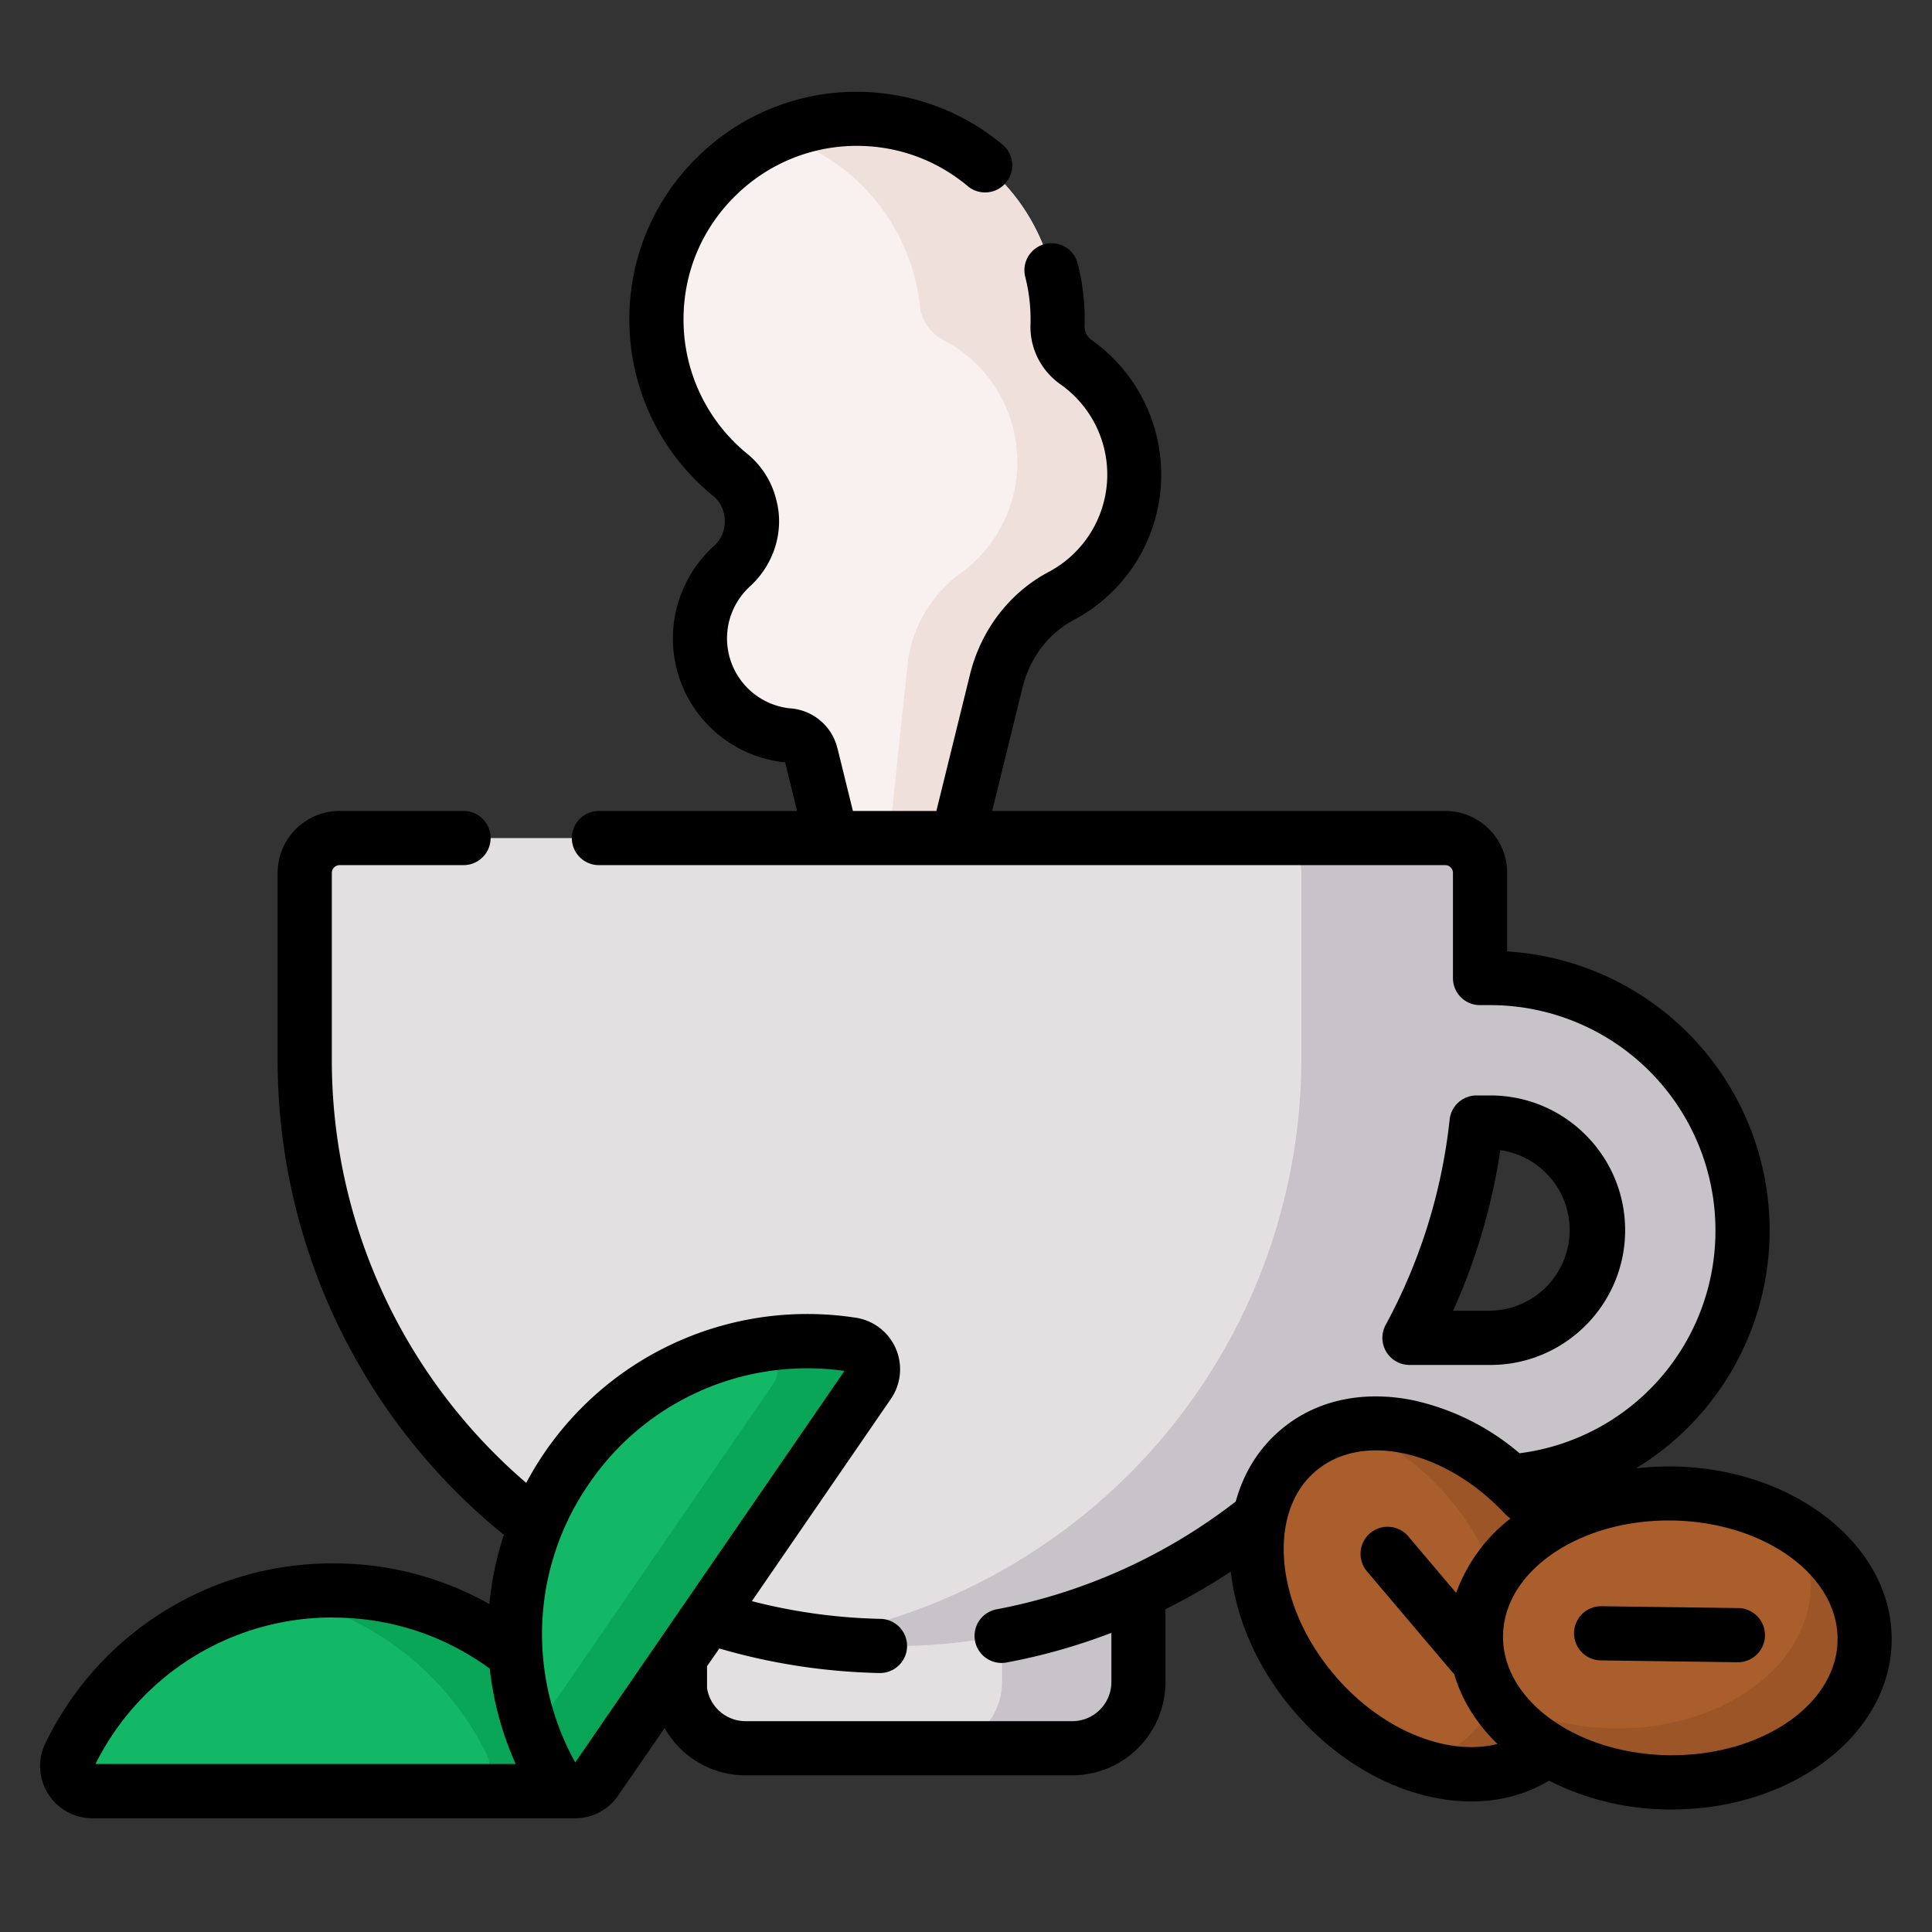 <svg width="24" height="24" fill="none" xmlns="http://www.w3.org/2000/svg">
  <rect width="100%" height="100%" fill="#333333" stroke="none"/>
  <defs/>
  <path d="M13.319 21.717H9.264a.823.823 0 01-.823-.823v-1.823h5.7v1.823a.823.823 0 01-.822.823z" fill="#E3E0E2"/>
  <path d="M12.448 19.07v1.825a.822.822 0 01-.821.822h1.693a.822.822 0 00.822-.822V19.07h-1.694z" fill="#C8C2C9"/>
  <path d="M13.367 4.5a.54.54 0 01-.23-.456 2.5 2.5 0 00-2.388-2.565A2.492 2.492 0 009.073 5.9a.722.722 0 01.243.388l.005.019a.747.747 0 01-.232.728 1.212 1.212 0 00.696 2.098.316.316 0 01.29.24v.002l1.038 4.214 1.262-5.128c.11-.45.397-.841.805-1.058a1.708 1.708 0 00.187-2.904z" fill="#F9F0F0"/>
  <path d="M13.367 4.5a.54.54 0 01-.23-.456 2.5 2.5 0 00-2.388-2.565 2.488 2.488 0 00-1.087.2 2.501 2.501 0 011.766 2.124.54.54 0 00.29.42 1.708 1.708 0 01.208 2.903 1.63 1.63 0 00-.655 1.157l-.44 4.159.282 1.148 1.262-5.129c.11-.448.397-.84.805-1.057a1.708 1.708 0 00.187-2.904z" fill="#EFE0DB"/>
  <path d="M11.085 20.448a7.3 7.3 0 01-7.3-7.3v-2.304c0-.24.194-.433.433-.433h13.734c.24 0 .433.194.433.433v2.304a7.3 7.3 0 01-7.3 7.3z" fill="#E3E0E2"/>
  <path d="M18.514 18.414h-2.542a.897.897 0 010-1.795h2.542c.738 0 1.338-.6 1.338-1.337 0-.738-.6-1.338-1.338-1.338h-1.179a.897.897 0 110-1.794h1.18a3.136 3.136 0 013.131 3.132 3.136 3.136 0 01-3.132 3.132z" fill="#C8C2C9"/>
  <path d="M17.952 10.41h-2.219c.24 0 .433.195.433.434v2.304a7.302 7.302 0 01-6.19 7.216 7.3 7.3 0 008.41-7.216v-2.304a.433.433 0 00-.434-.433z" fill="#C8C2C9"/>
  <path d="M7.127 22.25a.314.314 0 00.28-.453 3.639 3.639 0 00-6.537 0 .314.314 0 00.28.453h5.977z" fill="#13B866"/>
  <path d="M7.407 21.797a3.639 3.639 0 00-3.949-1.976 3.645 3.645 0 012.589 1.976.314.314 0 01-.28.453h1.36a.314.314 0 00.28-.453z" fill="#09A657"/>
  <path d="M10.788 17.19a.314.314 0 00-.215-.489A3.64 3.64 0 006.87 22.09c.114.203.401.217.533.025l3.386-4.924z" fill="#13B866"/>
  <path d="M10.574 16.701a3.654 3.654 0 00-1.134.012c.197.06.288.299.166.477l-2.989 4.347c.069.19.153.375.252.552.115.203.401.217.533.025l3.386-4.924a.314.314 0 00-.214-.489z" fill="#09A657"/>
  <path d="M19.24 21.704c.758-.638.676-1.982-.182-3.002-.86-1.02-2.17-1.33-2.928-.692-.758.638-.676 1.983.183 3.003s2.17 1.33 2.927.691z" fill="#A95E2C"/>
  <path d="M16.744 17.72c.451.159.898.463 1.263.897.858 1.02.94 2.364.182 3.002-.179.15-.388.248-.614.296.61.215 1.228.162 1.664-.205.758-.638.677-1.982-.182-3.003-.656-.78-1.577-1.144-2.313-.987z" fill="#9B5526"/>
  <path d="M23.176 20.39c.014-.991-1.056-1.81-2.389-1.828-1.334-.019-2.426.77-2.44 1.76-.014.991 1.056 1.81 2.39 1.828 1.333.019 2.425-.77 2.44-1.76z" fill="#A95E2C"/>
  <path d="M22.295 18.978c.13.225.202.472.198.731-.013.99-1.105 1.78-2.438 1.761a2.957 2.957 0 01-1.522-.425c.367.633 1.208 1.083 2.192 1.096 1.334.018 2.425-.77 2.439-1.761.007-.56-.332-1.065-.869-1.402z" fill="#9B5526"/>
  <path d="M20.778 18.217a3.937 3.937 0 00-.455.023 3.459 3.459 0 001.66-2.958 3.473 3.473 0 00-3.26-3.463v-.975a.77.77 0 00-.77-.77h-5.628l.377-1.532c.09-.368.322-.674.636-.84a2.042 2.042 0 001.087-1.807 2.05 2.05 0 00-.863-1.67.204.204 0 01-.089-.171 2.808 2.808 0 00-.085-.779.336.336 0 10-.652.165 2.122 2.122 0 01.065.594c-.009.292.13.569.372.74a1.37 1.37 0 01-.15 2.333c-.483.257-.838.72-.974 1.274l-.417 1.693h-1.037l-.191-.776-.002-.005a.65.65 0 00-.593-.494.874.874 0 01-.492-1.515c.297-.273.424-.678.331-1.057l-.005-.019a1.064 1.064 0 00-.357-.568 2.148 2.148 0 01-.795-1.672c0-.592.235-1.144.663-1.554a2.14 2.14 0 011.582-.6c.48.02.929.196 1.3.51a.337.337 0 00.434-.514 2.832 2.832 0 00-1.707-.667 2.807 2.807 0 00-2.076.786 2.804 2.804 0 00-.869 2.04c0 .853.38 1.653 1.043 2.193a.388.388 0 01.129.207l.005.02a.414.414 0 01-.133.4 1.547 1.547 0 00.882 2.68h.009l.149.605H7.44a.336.336 0 000 .673h10.513c.053 0 .096.043.096.097v1.306c0 .186.15.336.337.336h.128a2.799 2.799 0 012.796 2.796 2.786 2.786 0 01-2.434 2.771 3.026 3.026 0 00-1.32-.658c-.63-.128-1.212 0-1.642.363-.275.23-.465.537-.563.894a6.965 6.965 0 01-2.962 1.338.336.336 0 10.125.66c.44-.082.873-.206 1.292-.366v.611a.486.486 0 01-.486.486H9.263a.485.485 0 01-.48-.411v-.272l.153-.22c.643.188 1.309.29 1.984.305h.008a.336.336 0 00.007-.673 6.968 6.968 0 01-1.595-.22l1.725-2.51a.648.648 0 00-.442-1.012 3.953 3.953 0 00-4.086 2.053 6.917 6.917 0 01-2.415-5.273v-2.304c0-.053.043-.097.097-.097h1.539a.336.336 0 100-.673h-1.54a.77.77 0 00-.769.77v2.304a7.588 7.588 0 002.81 5.918 3.94 3.94 0 00-.18.86 3.935 3.935 0 00-1.94-.505 3.952 3.952 0 00-3.572 2.228.648.648 0 00.583.938h5.995a.645.645 0 00.534-.282l.577-.838c.2.353.579.587 1.007.587h4.057a1.16 1.16 0 001.158-1.158v-.906c.28-.14.551-.295.812-.467.066.597.334 1.2.765 1.711.622.74 1.46 1.144 2.222 1.144.347 0 .678-.084.965-.258a3.334 3.334 0 001.527.358c1.495 0 2.715-.932 2.73-2.094.017-1.175-1.204-2.147-2.721-2.167zm-16.64 1.877c.708 0 1.379.22 1.946.634.044.404.151.803.322 1.185h-5.22a3.283 3.283 0 012.952-1.82zm3.008 1.8a3.283 3.283 0 01.172-3.464 3.28 3.28 0 013.172-1.4l-3.344 4.863zM16.57 20.8c-.37-.438-.59-.953-.62-1.448-.027-.459.114-.842.397-1.08.581-.49 1.614-.253 2.352.537.02.021.042.039.065.054a2.053 2.053 0 00-.675.925l-.595-.703a.336.336 0 00-.513.435l1.059 1.25.025.027c.093.322.28.617.537.867-.621.159-1.45-.172-2.032-.864zm4.2 1.004h-.04c-1.146-.016-2.07-.682-2.059-1.486.011-.794.93-1.43 2.057-1.43h.04c1.146.016 2.07.682 2.059 1.486-.01.794-.93 1.43-2.057 1.43z" fill="#000"/>
  <path d="M21.593 19.976l-1.696-.023h-.005a.336.336 0 00-.004.673l1.696.023a.336.336 0 00.009-.673zM17.51 16.956h1.005c.922 0 1.673-.751 1.673-1.674 0-.923-.75-1.674-1.673-1.674h-.172a.336.336 0 00-.335.3 6.891 6.891 0 01-.795 2.551.337.337 0 00.296.497zm1.127-2.668a1.002 1.002 0 01-.123 1.994h-.463a7.544 7.544 0 00.586-1.994z" fill="#000"/>
</svg>
